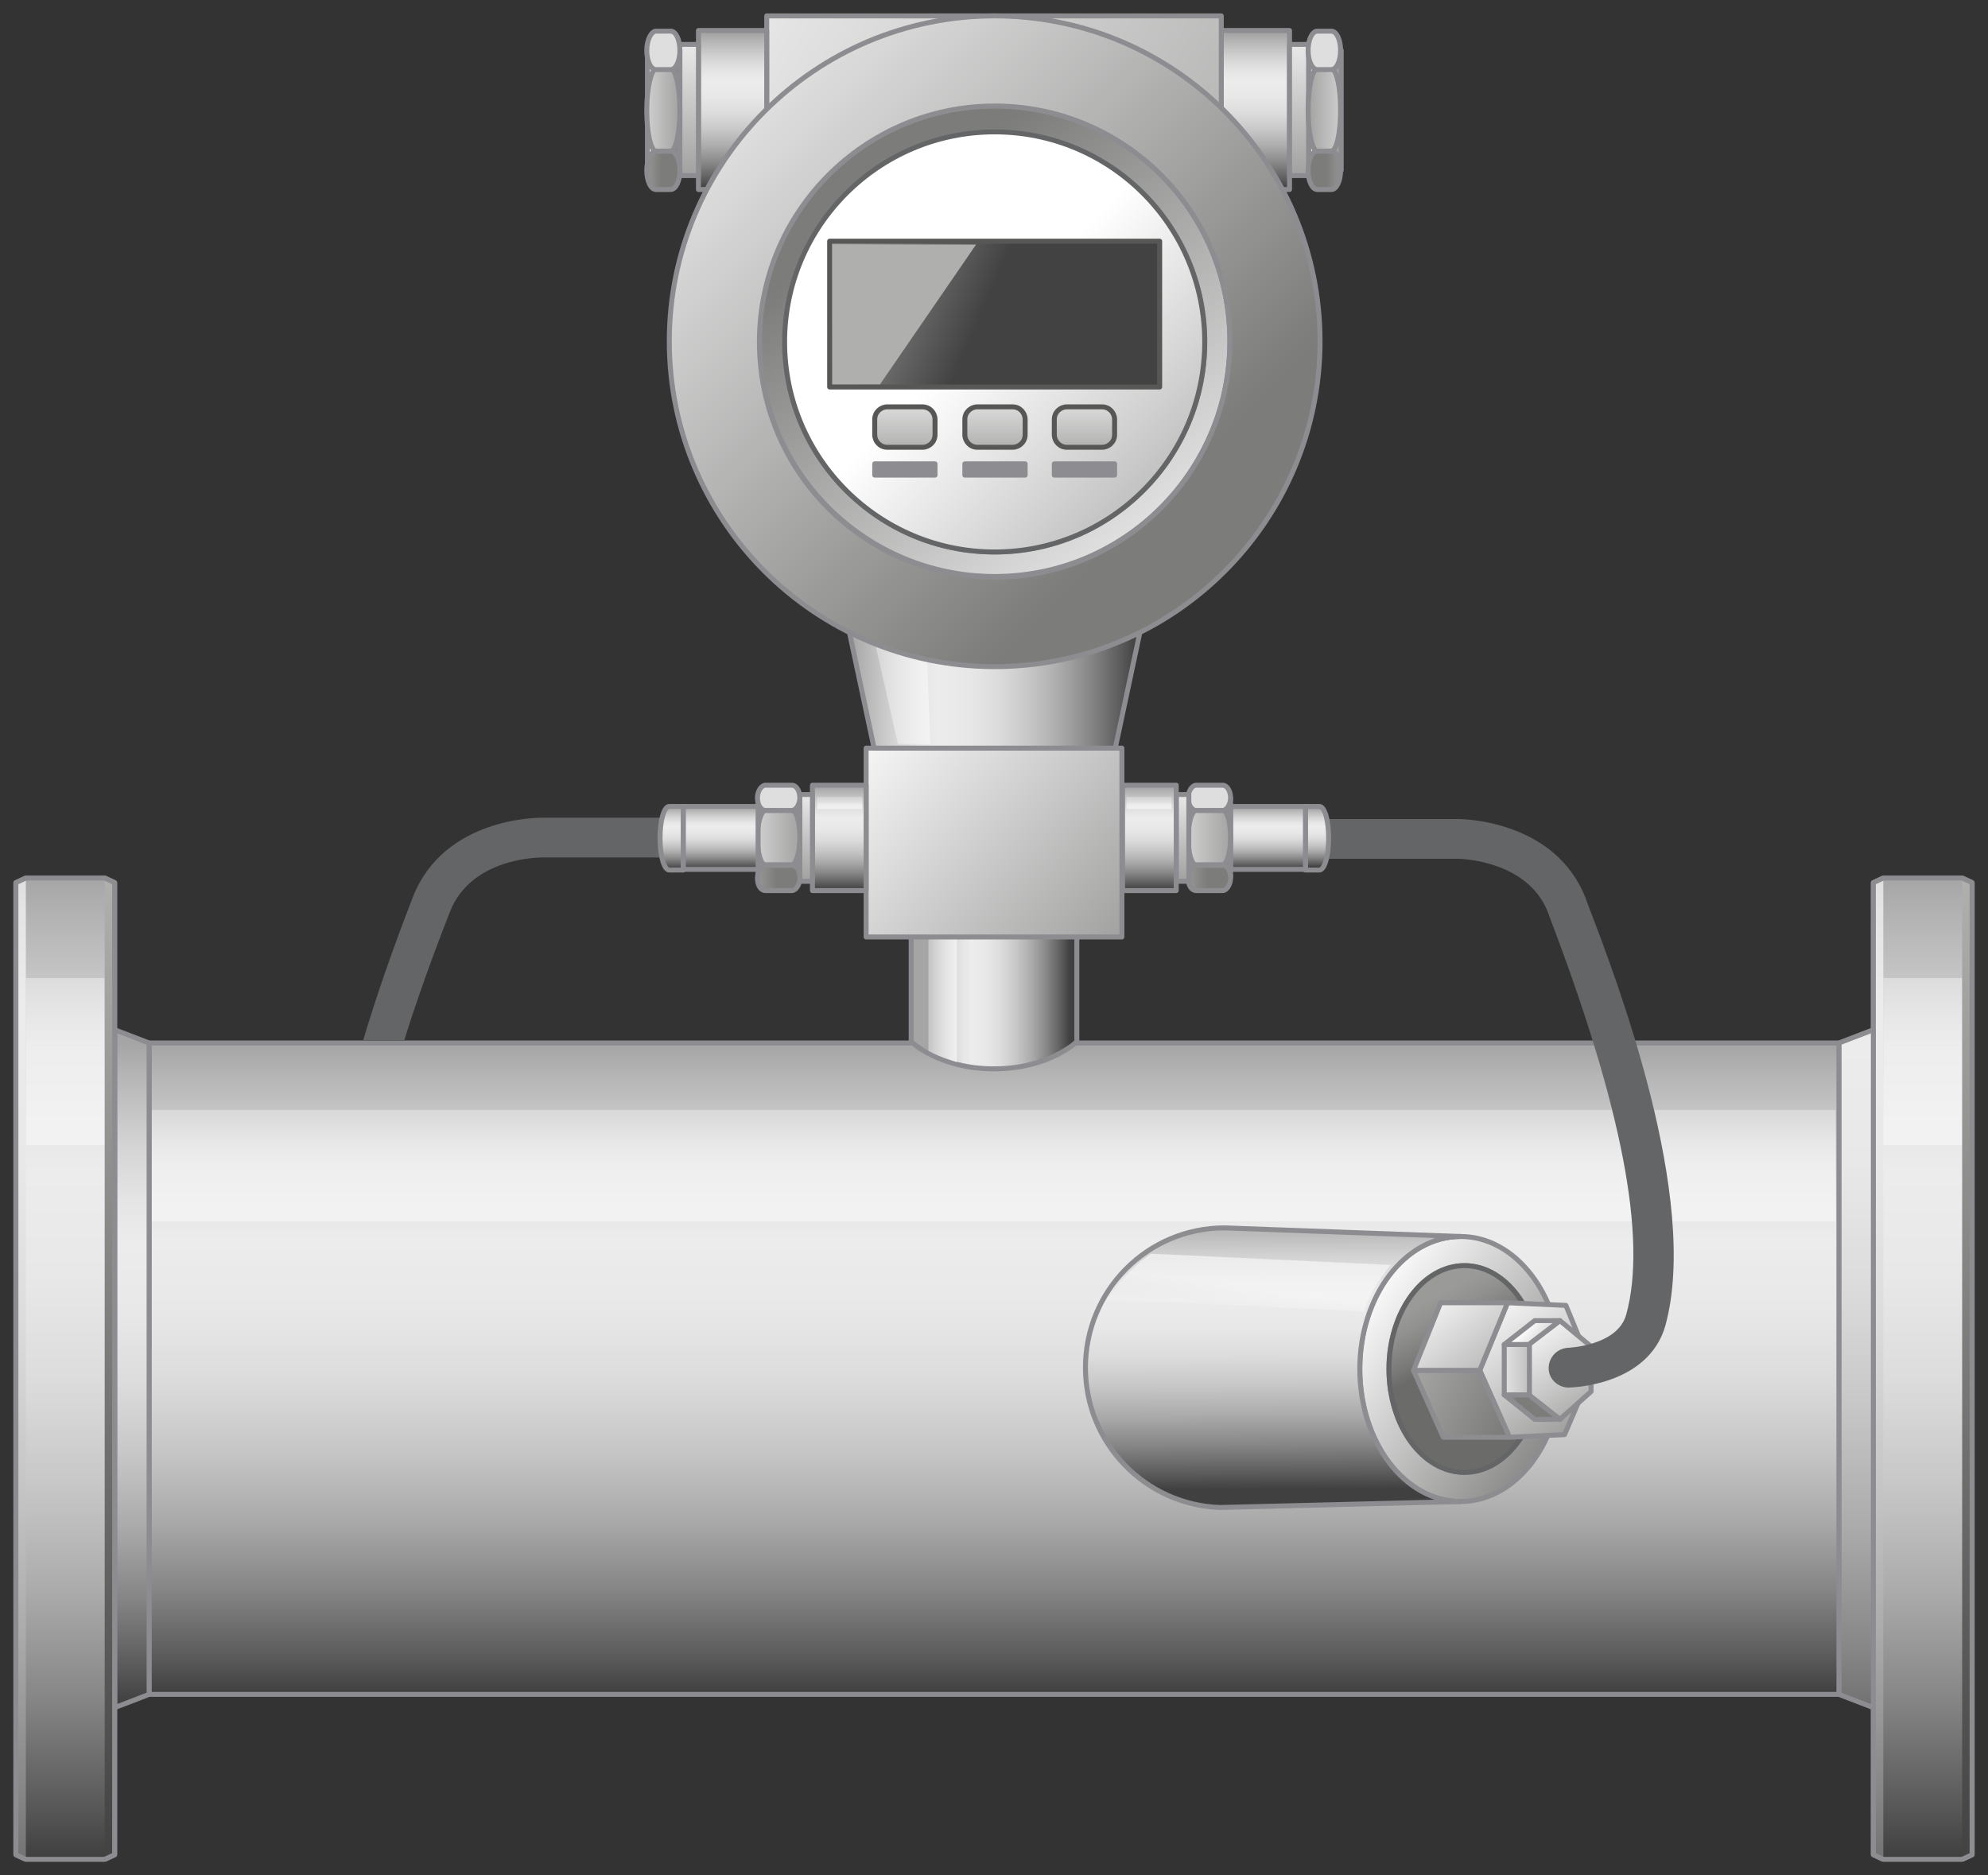 <?xml version="1.0" encoding="utf-8"?>

<!-- Copyright 2016 Siemens AG -->

<!-- Generator: Adobe Illustrator 16.0.4, SVG Export Plug-In . SVG Version: 6.00 Build 0)  -->
<!DOCTYPE svg PUBLIC "-//W3C//DTD SVG 1.1//EN" "http://www.w3.org/Graphics/SVG/1.1/DTD/svg11.dtd">
<svg version="1.1" id="Ultrasonic_Flow_Transducer_1"
	 xmlns="http://www.w3.org/2000/svg" xmlns:xlink="http://www.w3.org/1999/xlink" x="0px" y="0px" width="300px" height="283px"
	 viewBox="0 0 300 283" enable-background="new 0 0 300 283" xml:space="preserve">
<rect x="0" y="0" width="300" height="283" fill="#333333" stroke="none"/>
<g id="Pipe__x2B__Flanges">
	<g id="Flange_Right">
		<linearGradient id="Shape_1_" gradientUnits="userSpaceOnUse" x1="290.17" y1="132.268" x2="290.17" y2="280.252">
			<stop  offset="0" style="stop-color:#A5A5A5"/>
			<stop  offset="4.758149e-02" style="stop-color:#B5B5B5"/>
			<stop  offset="0.151" style="stop-color:#D3D3D3"/>
			<stop  offset="0.239" style="stop-color:#E5E5E5"/>
			<stop  offset="0.302" style="stop-color:#ECECEC"/>
			<stop  offset="0.407" style="stop-color:#E8E8E8"/>
			<stop  offset="0.514" style="stop-color:#DCDCDC"/>
			<stop  offset="0.621" style="stop-color:#C7C7C7"/>
			<stop  offset="0.729" style="stop-color:#ABABAB"/>
			<stop  offset="0.838" style="stop-color:#868686"/>
			<stop  offset="0.945" style="stop-color:#5A5A5A"/>
			<stop  offset="1" style="stop-color:#404040"/>
		</linearGradient>
		
			<polygon id="Shape_6_" fill="url(#Shape_1_)" stroke="#8C8C91" stroke-width="0.75" stroke-linejoin="round" stroke-miterlimit="10" points="
			297.6,279.9 296.1,280.6 284.2,280.6 282.7,279.9 282.7,133.2 284.2,132.5 296.1,132.5 297.6,133.2 		"/>
		<linearGradient id="Reflection_6_" gradientUnits="userSpaceOnUse" x1="290.17" y1="142.875" x2="290.17" y2="158.525">
			<stop  offset="0" style="stop-color:#F2F2F2;stop-opacity:0.4"/>
			<stop  offset="1" style="stop-color:#F7F7F7;stop-opacity:0.7"/>
		</linearGradient>
		<rect id="Reflection_5_" x="284.2" y="147.6" fill="url(#Reflection_6_)" width="11.9" height="25.2"/>
		<linearGradient id="Edge_Right_2_" gradientUnits="userSpaceOnUse" x1="296.869" y1="133.13" x2="296.869" y2="280.646">
			<stop  offset="0" style="stop-color:#AFAFAE"/>
			<stop  offset="1" style="stop-color:#424242"/>
		</linearGradient>
		
			<polyline id="Edge_Right_1_" fill="url(#Edge_Right_2_)" stroke="#8C8C91" stroke-width="0.75" stroke-linejoin="round" stroke-miterlimit="10" points="
			296.1,132.5 297.6,133.2 297.6,279.9 296.1,280.6 		"/>
		<linearGradient id="Edge_Left_2_" gradientUnits="userSpaceOnUse" x1="283.471" y1="85.979" x2="283.471" y2="305.938">
			<stop  offset="0" style="stop-color:#A5A5A5"/>
			<stop  offset="4.758149e-02" style="stop-color:#B5B5B5"/>
			<stop  offset="0.151" style="stop-color:#D3D3D3"/>
			<stop  offset="0.239" style="stop-color:#E5E5E5"/>
			<stop  offset="0.302" style="stop-color:#ECECEC"/>
			<stop  offset="0.407" style="stop-color:#E8E8E8"/>
			<stop  offset="0.514" style="stop-color:#DCDCDC"/>
			<stop  offset="0.621" style="stop-color:#C7C7C7"/>
			<stop  offset="0.729" style="stop-color:#ABABAB"/>
			<stop  offset="0.838" style="stop-color:#868686"/>
			<stop  offset="0.945" style="stop-color:#5A5A5A"/>
			<stop  offset="1" style="stop-color:#404040"/>
		</linearGradient>
		
			<polyline id="Edge_Left_1_" fill="url(#Edge_Left_2_)" stroke="#8C8C91" stroke-width="0.75" stroke-linejoin="round" stroke-miterlimit="10" points="
			284.2,280.6 282.7,279.9 282.7,133.2 284.2,132.5 		"/>
	</g>
	<linearGradient id="Weld_Seam_Right_1_" gradientUnits="userSpaceOnUse" x1="280.129" y1="105.867" x2="280.129" y2="276.789">
		<stop  offset="0" style="stop-color:#A5A5A5"/>
		<stop  offset="4.758149e-02" style="stop-color:#B5B5B5"/>
		<stop  offset="0.151" style="stop-color:#D3D3D3"/>
		<stop  offset="0.239" style="stop-color:#E5E5E5"/>
		<stop  offset="0.302" style="stop-color:#ECECEC"/>
		<stop  offset="0.407" style="stop-color:#E8E8E8"/>
		<stop  offset="0.514" style="stop-color:#DCDCDC"/>
		<stop  offset="0.621" style="stop-color:#C7C7C7"/>
		<stop  offset="0.729" style="stop-color:#ABABAB"/>
		<stop  offset="0.838" style="stop-color:#868686"/>
		<stop  offset="0.945" style="stop-color:#5A5A5A"/>
		<stop  offset="1" style="stop-color:#404040"/>
	</linearGradient>
	
		<polygon id="Weld_Seam_Right_2_" fill="url(#Weld_Seam_Right_1_)" stroke="#8C8C91" stroke-width="0.75" stroke-linecap="round" stroke-linejoin="round" stroke-miterlimit="10" points="
		282.7,257.7 277.5,255.7 277.5,157.4 282.7,155.4 	"/>
	<g id="Pipe">
		<linearGradient id="Shape_2_" gradientUnits="userSpaceOnUse" x1="150.017" y1="157.705" x2="150.017" y2="255.57">
			<stop  offset="0" style="stop-color:#A5A5A5"/>
			<stop  offset="4.758149e-02" style="stop-color:#B5B5B5"/>
			<stop  offset="0.151" style="stop-color:#D3D3D3"/>
			<stop  offset="0.239" style="stop-color:#E5E5E5"/>
			<stop  offset="0.302" style="stop-color:#ECECEC"/>
			<stop  offset="0.407" style="stop-color:#E8E8E8"/>
			<stop  offset="0.514" style="stop-color:#DCDCDC"/>
			<stop  offset="0.621" style="stop-color:#C7C7C7"/>
			<stop  offset="0.729" style="stop-color:#ABABAB"/>
			<stop  offset="0.838" style="stop-color:#868686"/>
			<stop  offset="0.945" style="stop-color:#5A5A5A"/>
			<stop  offset="1" style="stop-color:#404040"/>
		</linearGradient>
		
			<rect id="Shape_7_" x="22.5" y="157.4" fill="url(#Shape_2_)" stroke="#8C8C91" stroke-width="0.75" stroke-linejoin="round" stroke-miterlimit="10" width="255" height="98.3"/>
		<linearGradient id="Reflection_7_" gradientUnits="userSpaceOnUse" x1="149.952" y1="166.717" x2="149.952" y2="175.663">
			<stop  offset="0" style="stop-color:#F2F2F2;stop-opacity:0.4"/>
			<stop  offset="1" style="stop-color:#F7F7F7;stop-opacity:0.7"/>
		</linearGradient>
		<rect id="Reflection_4_" x="22.9" y="167.5" fill="url(#Reflection_7_)" width="254.1" height="16.8"/>
	</g>
	<linearGradient id="Weld_Seam_Left_1_" gradientUnits="userSpaceOnUse" x1="19.906" y1="157.504" x2="19.906" y2="257.049">
		<stop  offset="0" style="stop-color:#A5A5A5"/>
		<stop  offset="4.758149e-02" style="stop-color:#B5B5B5"/>
		<stop  offset="0.151" style="stop-color:#D3D3D3"/>
		<stop  offset="0.239" style="stop-color:#E5E5E5"/>
		<stop  offset="0.302" style="stop-color:#ECECEC"/>
		<stop  offset="0.407" style="stop-color:#E8E8E8"/>
		<stop  offset="0.514" style="stop-color:#DCDCDC"/>
		<stop  offset="0.621" style="stop-color:#C7C7C7"/>
		<stop  offset="0.729" style="stop-color:#ABABAB"/>
		<stop  offset="0.838" style="stop-color:#868686"/>
		<stop  offset="0.945" style="stop-color:#5A5A5A"/>
		<stop  offset="1" style="stop-color:#404040"/>
	</linearGradient>
	
		<polygon id="Weld_Seam_Left_2_" fill="url(#Weld_Seam_Left_1_)" stroke="#8C8C91" stroke-width="0.75" stroke-linejoin="round" stroke-miterlimit="10" points="
		17.3,257.7 22.5,255.7 22.5,157.4 17.3,155.4 	"/>
	<g id="Flange_Left">
		<linearGradient id="Shape_3_" gradientUnits="userSpaceOnUse" x1="9.864" y1="132.268" x2="9.864" y2="280.252">
			<stop  offset="0" style="stop-color:#A5A5A5"/>
			<stop  offset="4.758149e-02" style="stop-color:#B5B5B5"/>
			<stop  offset="0.151" style="stop-color:#D3D3D3"/>
			<stop  offset="0.239" style="stop-color:#E5E5E5"/>
			<stop  offset="0.302" style="stop-color:#ECECEC"/>
			<stop  offset="0.407" style="stop-color:#E8E8E8"/>
			<stop  offset="0.514" style="stop-color:#DCDCDC"/>
			<stop  offset="0.621" style="stop-color:#C7C7C7"/>
			<stop  offset="0.729" style="stop-color:#ABABAB"/>
			<stop  offset="0.838" style="stop-color:#868686"/>
			<stop  offset="0.945" style="stop-color:#5A5A5A"/>
			<stop  offset="1" style="stop-color:#404040"/>
		</linearGradient>
		
			<polygon id="Shape_5_" fill="url(#Shape_3_)" stroke="#8C8C91" stroke-width="0.75" stroke-linejoin="round" stroke-miterlimit="10" points="
			17.3,279.9 15.8,280.6 3.9,280.6 2.4,279.9 2.4,133.2 3.9,132.5 15.8,132.5 17.3,133.2 		"/>
		<linearGradient id="Reflection_8_" gradientUnits="userSpaceOnUse" x1="9.865" y1="142.875" x2="9.865" y2="158.525">
			<stop  offset="0" style="stop-color:#F2F2F2;stop-opacity:0.4"/>
			<stop  offset="1" style="stop-color:#F7F7F7;stop-opacity:0.7"/>
		</linearGradient>
		<rect id="Reflection_3_" x="3.9" y="147.6" fill="url(#Reflection_8_)" width="11.9" height="25.2"/>
		<linearGradient id="Edge_Right_3_" gradientUnits="userSpaceOnUse" x1="16.563" y1="133.13" x2="16.563" y2="280.646">
			<stop  offset="0" style="stop-color:#AFAFAE"/>
			<stop  offset="1" style="stop-color:#424242"/>
		</linearGradient>
		
			<polyline id="Edge_Right" fill="url(#Edge_Right_3_)" stroke="#8C8C91" stroke-width="0.75" stroke-linejoin="round" stroke-miterlimit="10" points="
			15.8,132.5 17.3,133.2 17.3,279.9 15.8,280.6 		"/>
		<linearGradient id="Edge_Left_3_" gradientUnits="userSpaceOnUse" x1="3.166" y1="85.979" x2="3.166" y2="305.938">
			<stop  offset="0" style="stop-color:#A5A5A5"/>
			<stop  offset="4.758149e-02" style="stop-color:#B5B5B5"/>
			<stop  offset="0.151" style="stop-color:#D3D3D3"/>
			<stop  offset="0.239" style="stop-color:#E5E5E5"/>
			<stop  offset="0.302" style="stop-color:#ECECEC"/>
			<stop  offset="0.407" style="stop-color:#E8E8E8"/>
			<stop  offset="0.514" style="stop-color:#DCDCDC"/>
			<stop  offset="0.621" style="stop-color:#C7C7C7"/>
			<stop  offset="0.729" style="stop-color:#ABABAB"/>
			<stop  offset="0.838" style="stop-color:#868686"/>
			<stop  offset="0.945" style="stop-color:#5A5A5A"/>
			<stop  offset="1" style="stop-color:#404040"/>
		</linearGradient>
		
			<polyline id="Edge_Left" fill="url(#Edge_Left_3_)" stroke="#8C8C91" stroke-width="0.75" stroke-linejoin="round" stroke-miterlimit="10" points="
			3.9,280.6 2.4,279.9 2.4,133.2 3.9,132.5 		"/>
	</g>
</g>
<g id="Transducer_Sensor">
	
		<linearGradient id="Sensor_Housing_Ring_Top_1_" gradientUnits="userSpaceOnUse" x1="205.015" y1="195.34" x2="238.169" y2="219.654">
		<stop  offset="0" style="stop-color:#FFFFFF"/>
		<stop  offset="1" style="stop-color:#7C7C7B"/>
	</linearGradient>
	
		<path id="Sensor_Housing_Ring_Top" fill="url(#Sensor_Housing_Ring_Top_1_)" stroke="#8C8C91" stroke-width="0.75" stroke-linejoin="round" stroke-miterlimit="10" d="
		M220.4,186.6c-8.4,0-15.2,8.9-15.2,20c0,11,6.8,20,15.2,20c8.4,0,15.2-8.9,15.2-20C235.6,195.6,228.8,186.6,220.4,186.6z
		 M221,222.2c-6.3,0-11.4-7-11.4-15.6c0-8.6,5.1-15.6,11.4-15.6c6.3,0,11.4,7,11.4,15.6C232.4,215.2,227.3,222.2,221,222.2z"/>
	
		<linearGradient id="Sensor_Housing_Top_1_" gradientUnits="userSpaceOnUse" x1="215.491" y1="196.087" x2="219.98" y2="204.604">
		<stop  offset="0" style="stop-color:#9A9A99"/>
		<stop  offset="0.295" style="stop-color:#919190"/>
		<stop  offset="0.777" style="stop-color:#797978"/>
		<stop  offset="1" style="stop-color:#6B6B6A"/>
	</linearGradient>
	
		<ellipse id="Sensor_Housing_Top" fill="url(#Sensor_Housing_Top_1_)" stroke="#646567" stroke-width="0.75" stroke-linejoin="round" stroke-miterlimit="10" cx="221" cy="206.6" rx="11.4" ry="15.6"/>
	<g id="Sensor_Housing">
		<linearGradient id="Shape_4_" gradientUnits="userSpaceOnUse" x1="192.028" y1="183.403" x2="192.195" y2="224.736">
			<stop  offset="0" style="stop-color:#A5A5A5"/>
			<stop  offset="4.758149e-02" style="stop-color:#B5B5B5"/>
			<stop  offset="0.151" style="stop-color:#D3D3D3"/>
			<stop  offset="0.239" style="stop-color:#E5E5E5"/>
			<stop  offset="0.302" style="stop-color:#ECECEC"/>
			<stop  offset="0.407" style="stop-color:#E8E8E8"/>
			<stop  offset="0.514" style="stop-color:#DCDCDC"/>
			<stop  offset="0.621" style="stop-color:#C7C7C7"/>
			<stop  offset="0.729" style="stop-color:#ABABAB"/>
			<stop  offset="0.838" style="stop-color:#868686"/>
			<stop  offset="0.945" style="stop-color:#5A5A5A"/>
			<stop  offset="1" style="stop-color:#404040"/>
		</linearGradient>
		<path id="Shape" fill="url(#Shape_4_)" stroke="#8C8C91" stroke-width="0.75" stroke-linejoin="round" stroke-miterlimit="10" d="
			M220.4,226.6c-8.4,0-15.2-8.9-15.2-20c0-11,6.8-20,15.2-20l-35.6-1.3c-11.6,0-21,9.4-21,21.1c0,11.4,9,20.7,20.3,21.1L220.4,226.6
			z"/>
		<linearGradient id="Reflection_12_" gradientUnits="userSpaceOnUse" x1="188.127" y1="197.356" x2="188.531" y2="194.225">
			<stop  offset="0" style="stop-color:#F2F2F2;stop-opacity:0.4"/>
			<stop  offset="1" style="stop-color:#F7F7F7;stop-opacity:0.7"/>
		</linearGradient>
		<path id="Reflection_2_" fill="url(#Reflection_12_)" d="M173.7,189.2l36.2,1.7c0,0-2.6,2.7-4.1,7l-38.7-1.8
			C167.3,196.1,169.4,192.1,173.7,189.2z"/>
	</g>
	<g id="Nut_Big">
		<linearGradient id="Shape_Top_2_" gradientUnits="userSpaceOnUse" x1="224.05" y1="195.263" x2="242.853" y2="222.66">
			<stop  offset="0" style="stop-color:#FFFFFF"/>
			<stop  offset="1" style="stop-color:#7C7C7B"/>
		</linearGradient>
		
			<polygon id="Shape_Top_1_" fill="url(#Shape_Top_2_)" stroke="#8C8C91" stroke-width="0.75" stroke-linejoin="round" stroke-miterlimit="10" points="
			236.3,197 227.5,196.6 223.3,206.8 227.8,216.9 236.1,216.5 240.3,206.7 		"/>
		
			<linearGradient id="Shape_Side_Underneath_2_" gradientUnits="userSpaceOnUse" x1="181.385" y1="192.656" x2="227.242" y2="215.12">
			<stop  offset="0" style="stop-color:#FFFFFF"/>
			<stop  offset="1" style="stop-color:#7C7C7B"/>
		</linearGradient>
		
			<polygon id="Shape_Side_Underneath_1_" fill="url(#Shape_Side_Underneath_2_)" stroke="#8C8C91" stroke-width="0.75" stroke-linecap="round" stroke-linejoin="round" stroke-miterlimit="10" points="
			217.8,216.9 213.3,206.8 223.3,206.8 227.8,216.9 		"/>
		<linearGradient id="Shape_Side_Top_2_" gradientUnits="userSpaceOnUse" x1="214.576" y1="194.158" x2="233.027" y2="218.134">
			<stop  offset="0" style="stop-color:#FFFFFF"/>
			<stop  offset="1" style="stop-color:#7C7C7B"/>
		</linearGradient>
		
			<polygon id="Shape_Side_Top_1_" fill="url(#Shape_Side_Top_2_)" stroke="#8C8C91" stroke-width="0.75" stroke-linejoin="round" stroke-miterlimit="10" points="
			213.3,206.8 217.4,196.6 227.5,196.6 223.3,206.8 		"/>
	</g>
	<g id="Nut_Top">
		<linearGradient id="Shape_Top_3_" gradientUnits="userSpaceOnUse" x1="230.44" y1="198.954" x2="244.142" y2="220.764">
			<stop  offset="0" style="stop-color:#FFFFFF"/>
			<stop  offset="1" style="stop-color:#7C7C7B"/>
		</linearGradient>
		
			<polygon id="Shape_Top" fill="url(#Shape_Top_3_)" stroke="#8C8C91" stroke-width="0.75" stroke-linejoin="round" stroke-miterlimit="10" points="
			235.4,199.3 230.7,202.9 230.7,210.5 235.4,214.2 240.1,210 240.1,203.2 		"/>
		
			<linearGradient id="Shape_Side_Underneath_3_" gradientUnits="userSpaceOnUse" x1="223.617" y1="214.063" x2="229.26" y2="212.792">
			<stop  offset="0" style="stop-color:#FFFFFF"/>
			<stop  offset="1" style="stop-color:#7C7C7B"/>
		</linearGradient>
		
			<polygon id="Shape_Side_Underneath" fill="url(#Shape_Side_Underneath_3_)" stroke="#8C8C91" stroke-width="0.75" stroke-linejoin="round" stroke-miterlimit="10" points="
			227,210.5 230.7,210.5 235.4,214.2 231.6,214.2 		"/>
		<linearGradient id="Shape_Side_Middle_1_" gradientUnits="userSpaceOnUse" x1="223.88" y1="206.71" x2="238.264" y2="206.71">
			<stop  offset="0" style="stop-color:#FFFFFF"/>
			<stop  offset="1" style="stop-color:#7C7C7B"/>
		</linearGradient>
		
			<rect id="Shape_Side_Middle" x="227" y="202.9" fill="url(#Shape_Side_Middle_1_)" stroke="#8C8C91" stroke-width="0.75" stroke-linejoin="round" stroke-miterlimit="10" width="3.8" height="7.6"/>
		<linearGradient id="Shape_Side_Top_3_" gradientUnits="userSpaceOnUse" x1="230.152" y1="200.185" x2="238.44" y2="207.659">
			<stop  offset="0" style="stop-color:#FFFFFF"/>
			<stop  offset="1" style="stop-color:#7C7C7B"/>
		</linearGradient>
		
			<polygon id="Shape_Side_Top" fill="url(#Shape_Side_Top_3_)" stroke="#8C8C91" stroke-width="0.75" stroke-linejoin="round" stroke-miterlimit="10" points="
			231.6,199.3 235.4,199.3 230.7,202.9 227,202.9 		"/>
	</g>
</g>
<path id="Cables" fill="#646567" d="M236.7,209.4c-1.6,0-3-1.3-3-2.9c0-1.7,1.3-3,2.9-3.1c0.1,0,7.5-0.3,8.8-5
	c3.2-11.5-0.7-31.5-11.4-59.6l-0.4-1.1c-3.1-8-13.5-8.1-13.6-8.1h-21.2c-1.7,0-3-1.3-3-3s1.3-3,3-3h21.2c0.6,0,14.7,0.1,19.3,12
	l0.4,1.1c4.2,10.9,16.9,44.2,11.6,63.4C248.7,209.1,237.2,209.4,236.7,209.4C236.7,209.4,236.7,209.4,236.7,209.4z M100.1,123.4
	l-18.2,0c-0.6,0-14.9-0.1-19.6,12c-3,7.7-5.5,14.9-7.5,21.6H61c1.9-6.1,4.2-12.5,6.9-19.4c3.2-8.2,13.5-8.2,14-8.2h18.2
	c1.7,0,3-1.3,3-3S101.7,123.4,100.1,123.4z"/>
<g id="Operating_Unit__x2B__Electric_Box">
	<g id="Connection_Pipe">
		<linearGradient id="Shape_8_" gradientUnits="userSpaceOnUse" x1="140.102" y1="137.155" x2="161.451" y2="137.155">
			<stop  offset="0" style="stop-color:#A5A5A5"/>
			<stop  offset="4.758149e-02" style="stop-color:#B5B5B5"/>
			<stop  offset="0.151" style="stop-color:#D3D3D3"/>
			<stop  offset="0.239" style="stop-color:#E5E5E5"/>
			<stop  offset="0.302" style="stop-color:#ECECEC"/>
			<stop  offset="0.407" style="stop-color:#E8E8E8"/>
			<stop  offset="0.514" style="stop-color:#DCDCDC"/>
			<stop  offset="0.621" style="stop-color:#C7C7C7"/>
			<stop  offset="0.729" style="stop-color:#ABABAB"/>
			<stop  offset="0.838" style="stop-color:#868686"/>
			<stop  offset="0.945" style="stop-color:#5A5A5A"/>
			<stop  offset="1" style="stop-color:#404040"/>
		</linearGradient>
		
			<path id="Shape_18_" fill="url(#Shape_8_)" stroke="#8C8C91" stroke-width="0.75" stroke-linejoin="round" stroke-miterlimit="10" d="
			M162.6,112.9h-25.1v44.3c0,0,4.2,4.1,12.5,4.1s12.5-4.1,12.5-4.1V112.9z"/>
		<linearGradient id="Reflection_13_" gradientUnits="userSpaceOnUse" x1="140.148" y1="136.86" x2="144.418" y2="136.86">
			<stop  offset="0" style="stop-color:#F2F2F2;stop-opacity:0.4"/>
			<stop  offset="1" style="stop-color:#F7F7F7;stop-opacity:0.7"/>
		</linearGradient>
		<path id="Reflection_11_" fill="url(#Reflection_13_)" d="M144.4,160.3c0,0-2.5-0.7-4.3-1.7c0-1.2,0-45.1,0-45.1h4.3V160.3z"/>
	</g>
	
		<linearGradient id="Shape_Electrical_Connection_1_" gradientUnits="userSpaceOnUse" x1="128.046" y1="107.544" x2="183.685" y2="157.155">
		<stop  offset="0" style="stop-color:#FFFFFF"/>
		<stop  offset="1" style="stop-color:#7C7C7B"/>
	</linearGradient>
	
		<rect id="Shape_Electrical_Connection" x="130.7" y="112.9" fill="url(#Shape_Electrical_Connection_1_)" stroke="#8C8C91" stroke-width="0.75" stroke-linecap="round" stroke-linejoin="round" stroke-miterlimit="10" width="38.6" height="28.5"/>
	<g id="Connection_Operation_Unit_16_">
		<linearGradient id="Shape_9_" gradientUnits="userSpaceOnUse" x1="128.405" y1="103.517" x2="171.602" y2="103.517">
			<stop  offset="0" style="stop-color:#A5A5A5"/>
			<stop  offset="4.758149e-02" style="stop-color:#B5B5B5"/>
			<stop  offset="0.151" style="stop-color:#D3D3D3"/>
			<stop  offset="0.239" style="stop-color:#E5E5E5"/>
			<stop  offset="0.302" style="stop-color:#ECECEC"/>
			<stop  offset="0.407" style="stop-color:#E8E8E8"/>
			<stop  offset="0.514" style="stop-color:#DCDCDC"/>
			<stop  offset="0.621" style="stop-color:#C7C7C7"/>
			<stop  offset="0.729" style="stop-color:#ABABAB"/>
			<stop  offset="0.838" style="stop-color:#868686"/>
			<stop  offset="0.945" style="stop-color:#5A5A5A"/>
			<stop  offset="1" style="stop-color:#404040"/>
		</linearGradient>
		
			<polygon id="Shape_17_" fill="url(#Shape_9_)" stroke="#8C8C91" stroke-width="0.75" stroke-linejoin="round" stroke-miterlimit="10" points="
			168.3,112.9 131.9,112.9 127.9,94.1 172.3,94.1 		"/>
		
			<linearGradient id="Reflection_14_" gradientUnits="userSpaceOnUse" x1="106.107" y1="611.076" x2="115.294" y2="611.076" gradientTransform="matrix(1 0 0 1 25.117 -507.625)">
			<stop  offset="0" style="stop-color:#F2F2F2;stop-opacity:0.4"/>
			<stop  offset="1" style="stop-color:#F7F7F7;stop-opacity:0.7"/>
		</linearGradient>
		<polygon id="Reflection_10_" fill="url(#Reflection_14_)" points="140.4,112.3 139.7,94.6 131.5,94.6 135.5,112.3 		"/>
	</g>
	<g id="Electrical_Connection_Top">
		<g id="Electrical_Connection_Right_3_">
			
				<linearGradient id="Connection_Operation_Unit_1_" gradientUnits="userSpaceOnUse" x1="276.306" y1="5.154" x2="276.306" y2="28.452" gradientTransform="matrix(-1 0 0 1 465.746 0)">
				<stop  offset="0" style="stop-color:#A5A5A5"/>
				<stop  offset="4.758149e-02" style="stop-color:#B5B5B5"/>
				<stop  offset="0.151" style="stop-color:#D3D3D3"/>
				<stop  offset="0.239" style="stop-color:#E5E5E5"/>
				<stop  offset="0.302" style="stop-color:#ECECEC"/>
				<stop  offset="0.407" style="stop-color:#E8E8E8"/>
				<stop  offset="0.514" style="stop-color:#DCDCDC"/>
				<stop  offset="0.621" style="stop-color:#C7C7C7"/>
				<stop  offset="0.729" style="stop-color:#ABABAB"/>
				<stop  offset="0.838" style="stop-color:#868686"/>
				<stop  offset="0.945" style="stop-color:#5A5A5A"/>
				<stop  offset="1" style="stop-color:#404040"/>
			</linearGradient>
			
				<rect id="Connection_Operation_Unit_23_" x="184.3" y="4.6" fill="url(#Connection_Operation_Unit_1_)" stroke="#8C8C91" stroke-width="0.75" stroke-linejoin="round" stroke-miterlimit="10" width="10.3" height="24"/>
			
				<linearGradient id="Intermediate_Piece_1_" gradientUnits="userSpaceOnUse" x1="269.719" y1="0.59" x2="269.719" y2="36.633" gradientTransform="matrix(-1 0 0 1 465.746 0)">
				<stop  offset="0" style="stop-color:#FFFFFF"/>
				<stop  offset="1" style="stop-color:#7C7C7B"/>
			</linearGradient>
			
				<rect id="Intermediate_Piece_16_" x="194.6" y="6.7" fill="url(#Intermediate_Piece_1_)" stroke="#8C8C91" stroke-width="0.75" stroke-linejoin="round" stroke-miterlimit="10" width="2.9" height="19.8"/>
			<g id="Nut_12_">
				<linearGradient id="Shape_10_" gradientUnits="userSpaceOnUse" x1="196.366" y1="16.647" x2="204.232" y2="16.647">
					<stop  offset="0" style="stop-color:#FFFFFF"/>
					<stop  offset="1" style="stop-color:#7C7C7B"/>
				</linearGradient>
				
					<rect id="Shape_67_" x="197.5" y="7.6" fill="url(#Shape_10_)" stroke="#8C8C91" stroke-width="0.75" stroke-linecap="round" stroke-linejoin="round" stroke-miterlimit="10" width="4.9" height="18.1"/>
				
					<linearGradient id="Shape_Side_Underneath_4_" gradientUnits="userSpaceOnUse" x1="254.205" y1="25.72" x2="265.567" y2="25.72" gradientTransform="matrix(-1 0 0 1 465.746 0)">
					<stop  offset="0" style="stop-color:#FFFFFF"/>
					<stop  offset="1" style="stop-color:#7C7C7B"/>
				</linearGradient>
				
					<path id="Shape_Side_Underneath_14_" fill="url(#Shape_Side_Underneath_4_)" stroke="#8C8C91" stroke-width="0.75" stroke-linecap="round" stroke-linejoin="round" stroke-miterlimit="10" d="
					M198.8,28.6c-0.8,0-1.4-1.3-1.4-2.9s0.6-2.9,1.4-2.9h2.1c0.8,0,1.4,1.3,1.4,2.9s-0.6,2.9-1.4,2.9H198.8z"/>
				
					<linearGradient id="Shape_Side_Middle_2_" gradientUnits="userSpaceOnUse" x1="258.022" y1="16.647" x2="272.614" y2="16.647" gradientTransform="matrix(-1 0 0 1 465.746 0)">
					<stop  offset="0" style="stop-color:#FFFFFF"/>
					<stop  offset="1" style="stop-color:#7C7C7B"/>
				</linearGradient>
				
					<path id="Shape_Side_Middle_20_" fill="url(#Shape_Side_Middle_2_)" stroke="#8C8C91" stroke-width="0.75" stroke-linecap="round" stroke-linejoin="round" stroke-miterlimit="10" d="
					M198.8,22.8c-0.8,0-1.4-2.8-1.4-6.2c0-3.4,0.6-6.2,1.4-6.2h2.1c0.8,0,1.4,2.8,1.4,6.2c0,3.4-0.6,6.2-1.4,6.2H198.8z"/>
				
					<path id="Shape_Side_Top_14_" fill="#DEDEDE" stroke="#8C8C91" stroke-width="0.75" stroke-linecap="round" stroke-linejoin="round" stroke-miterlimit="10" d="
					M198.8,10.5c-0.8,0-1.4-1.3-1.4-2.9s0.6-2.9,1.4-2.9h2.1c0.8,0,1.4,1.3,1.4,2.9s-0.6,2.9-1.4,2.9H198.8z"/>
			</g>
		</g>
		
			<linearGradient id="Connection_Operation_Unit_2_" gradientUnits="userSpaceOnUse" x1="86.331" y1="-21.73" x2="252.217" y2="78.294">
			<stop  offset="0" style="stop-color:#FFFFFF"/>
			<stop  offset="1" style="stop-color:#7C7C7B"/>
		</linearGradient>
		
			<rect id="Connection_Operation_Unit_22_" x="115.7" y="2.4" fill="url(#Connection_Operation_Unit_2_)" stroke="#8C8C91" stroke-width="0.75" stroke-linejoin="round" stroke-miterlimit="10" width="68.6" height="28.5"/>
		<g id="Electrical_Connection_Left_3_">
			
				<linearGradient id="Connection_Operation_Unit_3_" gradientUnits="userSpaceOnUse" x1="110.558" y1="5.153" x2="110.558" y2="28.452">
				<stop  offset="0" style="stop-color:#A5A5A5"/>
				<stop  offset="4.758149e-02" style="stop-color:#B5B5B5"/>
				<stop  offset="0.151" style="stop-color:#D3D3D3"/>
				<stop  offset="0.239" style="stop-color:#E5E5E5"/>
				<stop  offset="0.302" style="stop-color:#ECECEC"/>
				<stop  offset="0.407" style="stop-color:#E8E8E8"/>
				<stop  offset="0.514" style="stop-color:#DCDCDC"/>
				<stop  offset="0.621" style="stop-color:#C7C7C7"/>
				<stop  offset="0.729" style="stop-color:#ABABAB"/>
				<stop  offset="0.838" style="stop-color:#868686"/>
				<stop  offset="0.945" style="stop-color:#5A5A5A"/>
				<stop  offset="1" style="stop-color:#404040"/>
			</linearGradient>
			
				<rect id="Connection_Operation_Unit_21_" x="105.4" y="4.6" fill="url(#Connection_Operation_Unit_3_)" stroke="#8C8C91" stroke-width="0.75" stroke-linejoin="round" stroke-miterlimit="10" width="10.3" height="24"/>
			
				<linearGradient id="Intermediate_Piece_3_" gradientUnits="userSpaceOnUse" x1="103.971" y1="0.59" x2="103.971" y2="36.633">
				<stop  offset="0" style="stop-color:#FFFFFF"/>
				<stop  offset="1" style="stop-color:#7C7C7B"/>
			</linearGradient>
			
				<rect id="Intermediate_Piece_15_" x="102.5" y="6.7" fill="url(#Intermediate_Piece_3_)" stroke="#8C8C91" stroke-width="0.75" stroke-linejoin="round" stroke-miterlimit="10" width="2.9" height="19.8"/>
			<g id="Nut_11_">
				<linearGradient id="Shape_11_" gradientUnits="userSpaceOnUse" x1="97.666" y1="16.647" x2="102.517" y2="16.647">
					<stop  offset="0" style="stop-color:#FFFFFF"/>
					<stop  offset="1" style="stop-color:#7C7C7B"/>
				</linearGradient>
				
					<rect id="Shape_66_" x="97.7" y="7.6" fill="url(#Shape_11_)" stroke="#8C8C91" stroke-width="0.75" stroke-linecap="round" stroke-linejoin="round" stroke-miterlimit="10" width="4.9" height="18.1"/>
				
					<linearGradient id="Shape_Side_Underneath_5_" gradientUnits="userSpaceOnUse" x1="88.461" y1="25.72" x2="99.82" y2="25.72">
					<stop  offset="0" style="stop-color:#FFFFFF"/>
					<stop  offset="1" style="stop-color:#7C7C7B"/>
				</linearGradient>
				
					<path id="Shape_Side_Underneath_13_" fill="url(#Shape_Side_Underneath_5_)" stroke="#8C8C91" stroke-width="0.75" stroke-linecap="round" stroke-linejoin="round" stroke-miterlimit="10" d="
					M101.2,28.6c0.8,0,1.4-1.3,1.4-2.9s-0.6-2.9-1.4-2.9H99c-0.7,0-1.4,1.3-1.4,2.9s0.6,2.9,1.4,2.9H101.2z"/>
				<linearGradient id="Shape_Side_Middle_3_" gradientUnits="userSpaceOnUse" x1="92.277" y1="16.647" x2="106.866" y2="16.647">
					<stop  offset="0" style="stop-color:#FFFFFF"/>
					<stop  offset="1" style="stop-color:#7C7C7B"/>
				</linearGradient>
				
					<path id="Shape_Side_Middle_19_" fill="url(#Shape_Side_Middle_3_)" stroke="#8C8C91" stroke-width="0.75" stroke-linecap="round" stroke-linejoin="round" stroke-miterlimit="10" d="
					M101.2,22.8c0.8,0,1.4-2.8,1.4-6.2c0-3.4-0.6-6.2-1.4-6.2H99c-0.7,0-1.4,2.8-1.4,6.2c0,3.4,0.6,6.2,1.4,6.2H101.2z"/>
				
					<path id="Shape_Side_Top_13_" fill="#DEDEDE" stroke="#8C8C91" stroke-width="0.75" stroke-linecap="round" stroke-linejoin="round" stroke-miterlimit="10" d="
					M101.2,10.5c0.8,0,1.4-1.3,1.4-2.9s-0.6-2.9-1.4-2.9H99c-0.7,0-1.4,1.3-1.4,2.9s0.6,2.9,1.4,2.9H101.2z"/>
			</g>
		</g>
	</g>
	<linearGradient id="Edge_Ring_Inside_1_" gradientUnits="userSpaceOnUse" x1="182.5" y1="95.793" x2="134.808" y2="30.654">
		<stop  offset="0" style="stop-color:#FFFFFF"/>
		<stop  offset="1" style="stop-color:#7C7C7B"/>
	</linearGradient>
	
		<path id="Edge_Ring_Inside_3_" fill="url(#Edge_Ring_Inside_1_)" stroke="#8C8C91" stroke-width="0.75" stroke-linejoin="round" stroke-miterlimit="10" d="
		M150.1,16c-19.6,0-35.5,15.9-35.5,35.5s15.9,35.5,35.5,35.5s35.5-15.9,35.5-35.5S169.7,16,150.1,16z M150.1,83.3
		c-17.5,0-31.7-14.2-31.7-31.7s14.2-31.7,31.7-31.7s31.7,14.2,31.7,31.7S167.6,83.3,150.1,83.3z"/>
	<linearGradient id="Ring_1_" gradientUnits="userSpaceOnUse" x1="95.454" y1="-3.102" x2="174.265" y2="75.71">
		<stop  offset="0" style="stop-color:#FFFFFF"/>
		<stop  offset="1" style="stop-color:#7C7C7B"/>
	</linearGradient>
	<path id="Ring" fill="url(#Ring_1_)" stroke="#8C8C91" stroke-width="0.75" stroke-linejoin="round" stroke-miterlimit="10" d="
		M150.1,2.4c-27.1,0-49.1,22-49.1,49.1c0,27.1,22,49.1,49.1,49.1c27.1,0,49.1-22,49.1-49.1C199.2,24.4,177.2,2.4,150.1,2.4z
		 M150.1,87.1c-19.6,0-35.5-15.9-35.5-35.5S130.5,16,150.1,16s35.5,15.9,35.5,35.5S169.7,87.1,150.1,87.1z"/>
	
		<linearGradient id="Operation__x2B__Display_Area_1_" gradientUnits="userSpaceOnUse" x1="148.379" y1="49.824" x2="200.411" y2="101.855">
		<stop  offset="0" style="stop-color:#FFFFFF"/>
		<stop  offset="1" style="stop-color:#7C7C7B"/>
	</linearGradient>
	
		<circle id="Operation__x2B__Display_Area_4_" fill="url(#Operation__x2B__Display_Area_1_)" stroke="#646567" stroke-width="0.75" stroke-linejoin="round" stroke-miterlimit="10" cx="150.1" cy="51.6" r="31.7"/>
	
		<path id="Text_Buttons_3_" fill="#8C8C91" stroke="#8C8C91" stroke-width="0.75" stroke-linecap="round" stroke-linejoin="round" stroke-miterlimit="10" d="
		M141.1,70H132v1.7h9.1V70z M154.7,70h-9.1v1.7h9.1V70z M168.2,70h-9.1v1.7h9.1V70z"/>
	<linearGradient id="Buttons_1_" gradientUnits="userSpaceOnUse" x1="150.108" y1="55.888" x2="150.108" y2="75.463">
		<stop  offset="0" style="stop-color:#FFFFFF"/>
		<stop  offset="1" style="stop-color:#7C7C7B"/>
	</linearGradient>
	
		<path id="Buttons_3_" fill="url(#Buttons_1_)" stroke="#575756" stroke-width="0.75" stroke-linejoin="round" stroke-miterlimit="10" d="
		M139.2,67.5c1,0,1.9-0.8,1.9-1.9v-2.3c0-1-0.8-1.9-1.9-1.9h-5.3c-1,0-1.9,0.8-1.9,1.9v2.3c0,1,0.8,1.9,1.9,1.9H139.2z M152.8,67.5
		c1,0,1.9-0.8,1.9-1.9v-2.3c0-1-0.8-1.9-1.9-1.9h-5.3c-1,0-1.9,0.8-1.9,1.9v2.3c0,1,0.8,1.9,1.9,1.9H152.8z M166.3,67.5
		c1,0,1.9-0.8,1.9-1.9v-2.3c0-1-0.8-1.9-1.9-1.9H161c-1,0-1.9,0.8-1.9,1.9v2.3c0,1,0.8,1.9,1.9,1.9H166.3z"/>
	<g id="Display">
		<linearGradient id="Shape_12_" gradientUnits="userSpaceOnUse" x1="104.996" y1="28.039" x2="148.48" y2="46.696">
			<stop  offset="0" style="stop-color:#FFFFFF"/>
			<stop  offset="1" style="stop-color:#424242"/>
		</linearGradient>
		
			<rect id="Shape_16_" x="125.2" y="36.4" fill="url(#Shape_12_)" stroke="#575756" stroke-width="0.75" stroke-linecap="round" stroke-linejoin="round" stroke-miterlimit="10" width="49.8" height="22"/>
		<polygon id="Reflection_9_" fill="#AFAFAE" points="125.6,36.9 125.6,58 132.8,58 147.3,36.9 		"/>
	</g>
	<g id="Electrical_Connection_Right">
		<linearGradient id="End_Piece_2_" gradientUnits="userSpaceOnUse" x1="198.773" y1="122.018" x2="198.773" y2="130.827">
			<stop  offset="0" style="stop-color:#A5A5A5"/>
			<stop  offset="4.758149e-02" style="stop-color:#B5B5B5"/>
			<stop  offset="0.151" style="stop-color:#D3D3D3"/>
			<stop  offset="0.239" style="stop-color:#E5E5E5"/>
			<stop  offset="0.302" style="stop-color:#ECECEC"/>
			<stop  offset="0.407" style="stop-color:#E8E8E8"/>
			<stop  offset="0.514" style="stop-color:#DCDCDC"/>
			<stop  offset="0.621" style="stop-color:#C7C7C7"/>
			<stop  offset="0.729" style="stop-color:#ABABAB"/>
			<stop  offset="0.838" style="stop-color:#868686"/>
			<stop  offset="0.945" style="stop-color:#5A5A5A"/>
			<stop  offset="1" style="stop-color:#404040"/>
		</linearGradient>
		
			<path id="End_Piece_1_" fill="url(#End_Piece_2_)" stroke="#8C8C91" stroke-width="0.75" stroke-linejoin="round" stroke-miterlimit="10" d="
			M197,131.2v-9.5h2.1c0.8,0,1.4,2.1,1.4,4.8c0,2.6-0.6,4.8-1.4,4.8H197z"/>
		
			<linearGradient id="Connection_Cable_2_" gradientUnits="userSpaceOnUse" x1="191.338" y1="121.889" x2="191.338" y2="131.108">
			<stop  offset="0" style="stop-color:#A5A5A5"/>
			<stop  offset="4.758149e-02" style="stop-color:#B5B5B5"/>
			<stop  offset="0.151" style="stop-color:#D3D3D3"/>
			<stop  offset="0.239" style="stop-color:#E5E5E5"/>
			<stop  offset="0.302" style="stop-color:#ECECEC"/>
			<stop  offset="0.407" style="stop-color:#E8E8E8"/>
			<stop  offset="0.514" style="stop-color:#DCDCDC"/>
			<stop  offset="0.621" style="stop-color:#C7C7C7"/>
			<stop  offset="0.729" style="stop-color:#ABABAB"/>
			<stop  offset="0.838" style="stop-color:#868686"/>
			<stop  offset="0.945" style="stop-color:#5A5A5A"/>
			<stop  offset="1" style="stop-color:#404040"/>
		</linearGradient>
		
			<rect id="Connection_Cable_1_" x="185.7" y="121.7" fill="url(#Connection_Cable_2_)" stroke="#8C8C91" stroke-width="0.75" stroke-linejoin="round" stroke-miterlimit="10" width="11.3" height="9.5"/>
		<g id="Nut_7_">
			<linearGradient id="Shape_13_" gradientUnits="userSpaceOnUse" x1="179.385" y1="126.434" x2="185.671" y2="126.434">
				<stop  offset="0" style="stop-color:#FFFFFF"/>
				<stop  offset="1" style="stop-color:#7C7C7B"/>
			</linearGradient>
			
				<rect id="Shape_19_" x="179.4" y="120.4" fill="url(#Shape_13_)" stroke="#8C8C91" stroke-width="0.75" stroke-linecap="round" stroke-linejoin="round" stroke-miterlimit="10" width="6.3" height="12"/>
			
				<linearGradient id="Shape_Side_Underneath_6_" gradientUnits="userSpaceOnUse" x1="167.455" y1="132.44" x2="182.176" y2="132.44">
				<stop  offset="0" style="stop-color:#FFFFFF"/>
				<stop  offset="1" style="stop-color:#7C7C7B"/>
			</linearGradient>
			
				<path id="Shape_Side_Underneath_7_" fill="url(#Shape_Side_Underneath_6_)" stroke="#8C8C91" stroke-width="0.75" stroke-linecap="round" stroke-linejoin="round" stroke-miterlimit="10" d="
				M184.5,134.4c0.6,0,1.2-0.9,1.2-1.9c0-1.1-0.5-1.9-1.2-1.9h-4c-0.6,0-1.2,0.9-1.2,1.9c0,1.1,0.5,1.9,1.2,1.9H184.5z"/>
			
				<linearGradient id="Shape_Side_Middle_4_" gradientUnits="userSpaceOnUse" x1="172.4" y1="126.433" x2="191.307" y2="126.433">
				<stop  offset="0" style="stop-color:#FFFFFF"/>
				<stop  offset="1" style="stop-color:#7C7C7B"/>
			</linearGradient>
			
				<path id="Shape_Side_Middle_8_" fill="url(#Shape_Side_Middle_4_)" stroke="#8C8C91" stroke-width="0.75" stroke-linecap="round" stroke-linejoin="round" stroke-miterlimit="10" d="
				M184.5,130.5c0.6,0,1.2-1.8,1.2-4.1s-0.5-4.1-1.2-4.1h-4c-0.6,0-1.2,1.8-1.2,4.1s0.5,4.1,1.2,4.1H184.5z"/>
			
				<path id="Shape_Side_Top_7_" fill="#DEDEDE" stroke="#8C8C91" stroke-width="0.75" stroke-linecap="round" stroke-linejoin="round" stroke-miterlimit="10" d="
				M184.5,122.3c0.6,0,1.2-0.9,1.2-1.9s-0.5-1.9-1.2-1.9h-4c-0.6,0-1.2,0.9-1.2,1.9s0.5,1.9,1.2,1.9H184.5z"/>
		</g>
		
			<linearGradient id="Intermediate_Piece_4_" gradientUnits="userSpaceOnUse" x1="178.422" y1="115.804" x2="178.422" y2="139.663">
			<stop  offset="0" style="stop-color:#FFFFFF"/>
			<stop  offset="1" style="stop-color:#7C7C7B"/>
		</linearGradient>
		
			<rect id="Intermediate_Piece_2_" x="177.5" y="119.9" fill="url(#Intermediate_Piece_4_)" stroke="#8C8C91" stroke-width="0.75" stroke-linejoin="round" stroke-miterlimit="10" width="1.9" height="13.1"/>
		
			<linearGradient id="Connection_Operation_Unit_4_" gradientUnits="userSpaceOnUse" x1="173.415" y1="118.825" x2="173.415" y2="134.248">
			<stop  offset="0" style="stop-color:#A5A5A5"/>
			<stop  offset="4.758149e-02" style="stop-color:#B5B5B5"/>
			<stop  offset="0.151" style="stop-color:#D3D3D3"/>
			<stop  offset="0.239" style="stop-color:#E5E5E5"/>
			<stop  offset="0.302" style="stop-color:#ECECEC"/>
			<stop  offset="0.407" style="stop-color:#E8E8E8"/>
			<stop  offset="0.514" style="stop-color:#DCDCDC"/>
			<stop  offset="0.621" style="stop-color:#C7C7C7"/>
			<stop  offset="0.729" style="stop-color:#ABABAB"/>
			<stop  offset="0.838" style="stop-color:#868686"/>
			<stop  offset="0.945" style="stop-color:#5A5A5A"/>
			<stop  offset="1" style="stop-color:#404040"/>
		</linearGradient>
		
			<rect id="Connection_Operation_Unit_18_" x="169.4" y="118.5" fill="url(#Connection_Operation_Unit_4_)" stroke="#8C8C91" stroke-width="0.75" stroke-linejoin="round" stroke-miterlimit="10" width="8.1" height="15.9"/>
		<linearGradient id="Reflection_15_" gradientUnits="userSpaceOnUse" x1="173.43" y1="120.925" x2="173.43" y2="121.505">
			<stop  offset="0" style="stop-color:#F2F2F2;stop-opacity:0.4"/>
			<stop  offset="1" style="stop-color:#F7F7F7;stop-opacity:0.7"/>
		</linearGradient>
		<rect id="Reflection_1_" x="170" y="120.3" fill="url(#Reflection_15_)" width="6.8" height="1.8"/>
	</g>
	<g id="Electrical_Connection_Left">
		
			<linearGradient id="Connection_Operation_Unit_5_" gradientUnits="userSpaceOnUse" x1="126.681" y1="118.825" x2="126.681" y2="134.248">
			<stop  offset="0" style="stop-color:#A5A5A5"/>
			<stop  offset="4.758149e-02" style="stop-color:#B5B5B5"/>
			<stop  offset="0.151" style="stop-color:#D3D3D3"/>
			<stop  offset="0.239" style="stop-color:#E5E5E5"/>
			<stop  offset="0.302" style="stop-color:#ECECEC"/>
			<stop  offset="0.407" style="stop-color:#E8E8E8"/>
			<stop  offset="0.514" style="stop-color:#DCDCDC"/>
			<stop  offset="0.621" style="stop-color:#C7C7C7"/>
			<stop  offset="0.729" style="stop-color:#ABABAB"/>
			<stop  offset="0.838" style="stop-color:#868686"/>
			<stop  offset="0.945" style="stop-color:#5A5A5A"/>
			<stop  offset="1" style="stop-color:#404040"/>
		</linearGradient>
		
			<rect id="Connection_Operation_Unit_20_" x="122.6" y="118.5" fill="url(#Connection_Operation_Unit_5_)" stroke="#8C8C91" stroke-width="0.75" stroke-linejoin="round" stroke-miterlimit="10" width="8.1" height="15.9"/>
		<linearGradient id="Reflection_16_" gradientUnits="userSpaceOnUse" x1="126.668" y1="120.925" x2="126.668" y2="121.505">
			<stop  offset="0" style="stop-color:#F2F2F2;stop-opacity:0.4"/>
			<stop  offset="1" style="stop-color:#F7F7F7;stop-opacity:0.7"/>
		</linearGradient>
		<rect id="Reflection" x="123.3" y="120.3" fill="url(#Reflection_16_)" width="6.8" height="1.8"/>
		
			<linearGradient id="Intermediate_Piece_5_" gradientUnits="userSpaceOnUse" x1="121.672" y1="115.804" x2="121.672" y2="139.663">
			<stop  offset="0" style="stop-color:#FFFFFF"/>
			<stop  offset="1" style="stop-color:#7C7C7B"/>
		</linearGradient>
		
			<rect id="Intermediate_Piece_10_" x="120.7" y="119.9" fill="url(#Intermediate_Piece_5_)" stroke="#8C8C91" stroke-width="0.75" stroke-linejoin="round" stroke-miterlimit="10" width="1.9" height="13.1"/>
		<g id="Nut_8_">
			<linearGradient id="Shape_14_" gradientUnits="userSpaceOnUse" x1="114.424" y1="126.434" x2="120.71" y2="126.434">
				<stop  offset="0" style="stop-color:#FFFFFF"/>
				<stop  offset="1" style="stop-color:#7C7C7B"/>
			</linearGradient>
			
				<rect id="Shape_20_" x="114.4" y="120.4" fill="url(#Shape_14_)" stroke="#8C8C91" stroke-width="0.75" stroke-linecap="round" stroke-linejoin="round" stroke-miterlimit="10" width="6.3" height="12"/>
			
				<linearGradient id="Shape_Side_Underneath_9_" gradientUnits="userSpaceOnUse" x1="102.494" y1="132.44" x2="117.215" y2="132.44">
				<stop  offset="0" style="stop-color:#FFFFFF"/>
				<stop  offset="1" style="stop-color:#7C7C7B"/>
			</linearGradient>
			
				<path id="Shape_Side_Underneath_8_" fill="url(#Shape_Side_Underneath_9_)" stroke="#8C8C91" stroke-width="0.75" stroke-linecap="round" stroke-linejoin="round" stroke-miterlimit="10" d="
				M119.5,134.4c0.6,0,1.2-0.9,1.2-1.9c0-1.1-0.5-1.9-1.2-1.9h-4c-0.6,0-1.2,0.9-1.2,1.9c0,1.1,0.5,1.9,1.2,1.9H119.5z"/>
			
				<linearGradient id="Shape_Side_Middle_5_" gradientUnits="userSpaceOnUse" x1="107.439" y1="126.433" x2="126.346" y2="126.433">
				<stop  offset="0" style="stop-color:#FFFFFF"/>
				<stop  offset="1" style="stop-color:#7C7C7B"/>
			</linearGradient>
			
				<path id="Shape_Side_Middle_9_" fill="url(#Shape_Side_Middle_5_)" stroke="#8C8C91" stroke-width="0.75" stroke-linecap="round" stroke-linejoin="round" stroke-miterlimit="10" d="
				M119.5,130.5c0.6,0,1.2-1.8,1.2-4.1s-0.5-4.1-1.2-4.1h-4c-0.6,0-1.2,1.8-1.2,4.1s0.5,4.1,1.2,4.1H119.5z"/>
			
				<path id="Shape_Side_Top_8_" fill="#DEDEDE" stroke="#8C8C91" stroke-width="0.75" stroke-linecap="round" stroke-linejoin="round" stroke-miterlimit="10" d="
				M119.5,122.3c0.6,0,1.2-0.9,1.2-1.9s-0.5-1.9-1.2-1.9h-4c-0.6,0-1.2,0.9-1.2,1.9s0.5,1.9,1.2,1.9H119.5z"/>
		</g>
		
			<linearGradient id="Connection_Cable_3_" gradientUnits="userSpaceOnUse" x1="108.765" y1="121.889" x2="108.765" y2="131.108">
			<stop  offset="0" style="stop-color:#A5A5A5"/>
			<stop  offset="4.758149e-02" style="stop-color:#B5B5B5"/>
			<stop  offset="0.151" style="stop-color:#D3D3D3"/>
			<stop  offset="0.239" style="stop-color:#E5E5E5"/>
			<stop  offset="0.302" style="stop-color:#ECECEC"/>
			<stop  offset="0.407" style="stop-color:#E8E8E8"/>
			<stop  offset="0.514" style="stop-color:#DCDCDC"/>
			<stop  offset="0.621" style="stop-color:#C7C7C7"/>
			<stop  offset="0.729" style="stop-color:#ABABAB"/>
			<stop  offset="0.838" style="stop-color:#868686"/>
			<stop  offset="0.945" style="stop-color:#5A5A5A"/>
			<stop  offset="1" style="stop-color:#404040"/>
		</linearGradient>
		
			<rect id="Connection_Cable" x="103.1" y="121.7" fill="url(#Connection_Cable_3_)" stroke="#8C8C91" stroke-width="0.75" stroke-linejoin="round" stroke-miterlimit="10" width="11.3" height="9.5"/>
		<linearGradient id="End_Piece_3_" gradientUnits="userSpaceOnUse" x1="101.328" y1="121.889" x2="101.328" y2="131.108">
			<stop  offset="0" style="stop-color:#A5A5A5"/>
			<stop  offset="4.758149e-02" style="stop-color:#B5B5B5"/>
			<stop  offset="0.151" style="stop-color:#D3D3D3"/>
			<stop  offset="0.239" style="stop-color:#E5E5E5"/>
			<stop  offset="0.302" style="stop-color:#ECECEC"/>
			<stop  offset="0.407" style="stop-color:#E8E8E8"/>
			<stop  offset="0.514" style="stop-color:#DCDCDC"/>
			<stop  offset="0.621" style="stop-color:#C7C7C7"/>
			<stop  offset="0.729" style="stop-color:#ABABAB"/>
			<stop  offset="0.838" style="stop-color:#868686"/>
			<stop  offset="0.945" style="stop-color:#5A5A5A"/>
			<stop  offset="1" style="stop-color:#404040"/>
		</linearGradient>
		
			<path id="End_Piece" fill="url(#End_Piece_3_)" stroke="#8C8C91" stroke-width="0.75" stroke-linejoin="round" stroke-miterlimit="10" d="
			M103.1,131.2v-9.5H101c-0.8,0-1.4,2.1-1.4,4.8c0,2.6,0.6,4.8,1.4,4.8H103.1z"/>
	</g>
</g>
</svg>

